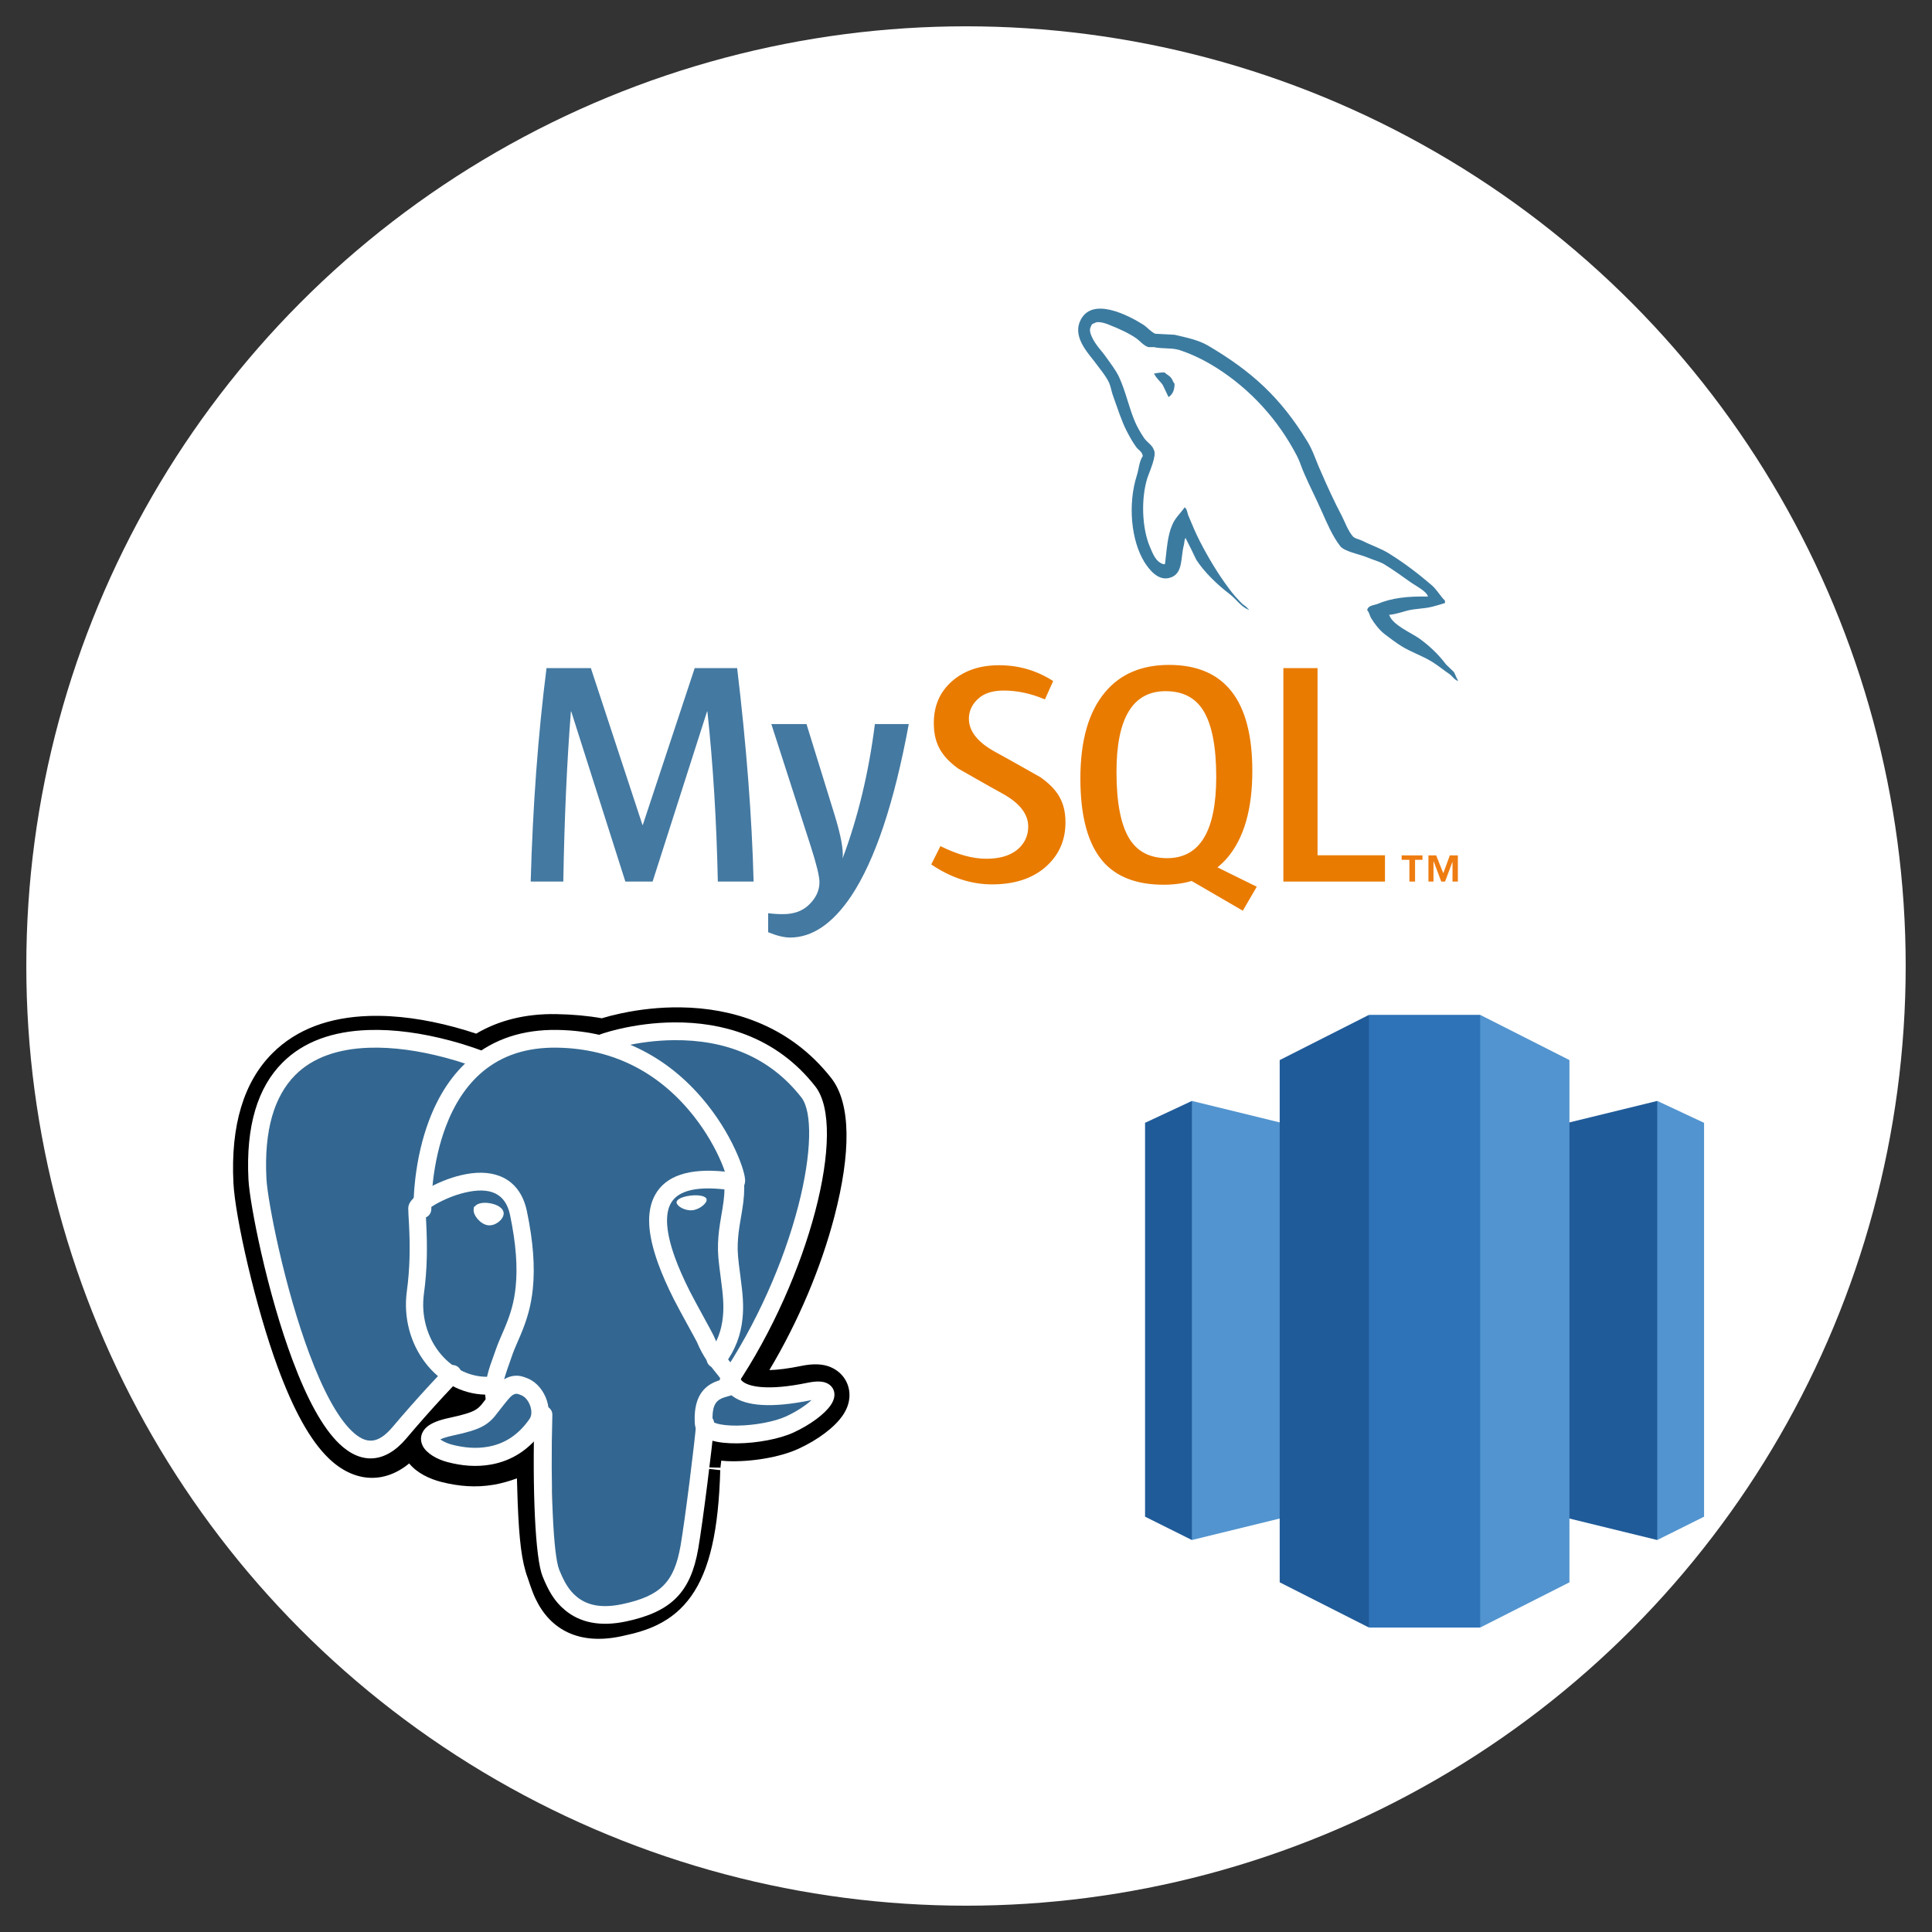 <svg xmlns="http://www.w3.org/2000/svg" width="257" height="257" viewBox="0 0 257 257">
  <rect x="0" y="0" width="257" height="257" fill="#333333" stroke="none"/>
  <g fill="none" fill-rule="evenodd">
    <circle cx="128" cy="128" r="125" fill="#FFF" transform="translate(.5 .5)"/>
    <g transform="translate(31 41)">
      <g fill-rule="nonzero" transform="translate(0 93)">
        <path fill="#000" d="M51.058,8.168 L50.85,8.28 C50.883,8.265 50.926,8.239 51.058,8.168 Z M37.762,62.589 L37.764,62.656 C37.764,62.633 37.763,62.611 37.762,62.589 Z M57.744,60.727 C57.75,60.676 57.929,59.158 57.978,58.779 C58.1,57.832 58.217,57.191 58.408,56.576 C58.741,55.503 59.288,54.603 60.219,53.919 C61.17,53.22 62.234,52.965 63.389,52.989 C63.581,52.993 63.774,53.005 63.974,53.024 C63.22,52.265 62.784,51.412 62.618,50.599 L62.322,49.152 L63.153,47.927 C67.684,41.25 71.242,33.287 73.136,26.002 C73.996,22.695 74.459,19.706 74.495,17.348 C74.512,16.264 74.438,15.354 74.287,14.656 C74.224,14.364 74.15,14.125 74.073,13.942 C74.023,13.822 73.983,13.752 73.962,13.726 C70.346,9.136 65.344,7.125 59.407,7.054 C57.241,7.029 55.103,7.271 53.115,7.693 C52.409,7.842 51.771,8.005 51.235,8.164 C51.08,8.21 50.943,8.253 50.833,8.289 L50.565,8.434 L49.236,8.677 L48.555,8.537 C46.841,8.184 44.945,7.984 42.847,7.951 C39.56,7.897 36.996,8.702 34.963,10.234 L33.344,11.454 L31.465,10.685 C31.439,10.674 31.363,10.644 31.242,10.598 C31.025,10.515 30.768,10.421 30.475,10.319 C29.624,10.022 28.666,9.723 27.629,9.444 C24.418,8.579 21.207,8.099 18.301,8.195 C14.804,8.31 12.093,9.249 10.269,11.079 C8.023,13.333 6.848,17.16 7.143,23.02 C7.213,24.408 7.823,27.994 8.704,31.9 C9.791,36.718 11.155,41.52 12.64,45.532 C14.334,50.109 16.107,53.42 17.669,54.928 C17.969,55.218 18.224,55.403 18.416,55.495 C18.864,55.307 19.189,55.018 19.564,54.57 C21.199,52.617 22.922,50.659 24.629,48.787 C25.227,48.132 25.78,47.535 26.276,47.005 C26.451,46.819 26.606,46.654 26.74,46.513 C26.822,46.427 26.879,46.366 26.911,46.333 L28.965,44.186 L31.448,45.825 C32.3,46.387 33.238,46.718 34.206,46.797 L40.102,41.802 L39.246,50.497 C39.224,50.723 39.234,50.959 39.289,51.315 L48.44,38.79 L44.1,56.075 C44.132,56.168 44.162,56.262 44.191,56.358 C44.374,56.965 44.503,57.648 44.601,58.444 C44.742,59.596 44.814,60.88 44.874,62.852 C44.883,63.14 44.886,63.251 44.905,63.914 C44.929,64.785 44.943,65.233 44.962,65.708 C45.127,69.779 45.398,72.218 45.856,73.444 C45.961,73.726 46.284,74.707 46.276,74.682 C46.417,75.095 46.539,75.407 46.671,75.682 C46.941,76.245 47.208,76.561 47.509,76.723 C47.981,76.978 48.788,77.056 50.144,76.768 C53.052,76.148 54.198,75.594 55.148,74.252 C56.626,72.16 57.549,68.047 57.72,61.062 L61.267,61.147 L57.744,60.727 Z M60.958,78.305 C59.738,80.03 58.223,81.283 56.396,82.167 C55.021,82.832 53.657,83.232 51.632,83.664 C46.03,84.856 42.223,82.802 40.262,78.716 C39.992,78.154 39.775,77.601 39.552,76.947 C39.52,76.854 39.247,76.027 39.198,75.895 C38.383,73.709 38.064,70.85 37.868,65.99 C37.847,65.478 37.833,65.01 37.807,64.11 C37.789,63.455 37.786,63.345 37.777,63.065 C37.773,62.925 37.769,62.788 37.764,62.656 C36.773,63.019 35.734,63.323 34.655,63.506 C32.276,63.91 30.026,63.71 27.796,63.156 C26.094,62.733 24.461,61.927 23.43,60.671 C20.026,63.467 16.023,63.174 12.72,59.985 C10.202,57.554 8.009,53.459 5.976,47.965 C2.982,39.876 0.28,27.898 0.052,23.372 C-0.335,15.679 1.431,9.923 5.223,6.118 C8.482,2.847 12.904,1.316 18.066,1.146 C21.773,1.024 25.65,1.603 29.488,2.637 C30.507,2.912 31.464,3.203 32.342,3.499 C35.342,1.731 38.895,0.833 42.963,0.899 C45.13,0.934 47.158,1.119 49.054,1.452 C49.785,1.228 50.696,0.994 51.631,0.796 C54.107,0.27 56.762,-0.03 59.491,0.002 C63.036,0.044 66.462,0.647 69.664,1.935 C73.488,3.472 76.836,5.93 79.553,9.379 C82.265,12.821 82.161,19.493 80.01,27.765 C78.251,34.531 75.225,41.756 71.342,48.254 C72.475,48.223 73.885,48.048 75.585,47.699 C76.351,47.542 77.044,47.468 77.69,47.49 C78.675,47.523 79.589,47.769 80.412,48.39 C81.564,49.26 82.112,50.611 81.981,51.977 C81.9,52.82 81.591,53.546 81.136,54.228 C80.043,55.865 77.788,57.534 75.222,58.717 C72.735,59.864 68.833,60.504 65.669,60.361 L64.944,60.301 C64.897,60.693 64.842,61.153 64.814,61.398 C64.6,69.556 63.401,74.849 60.958,78.305 Z M64.818,61.233 L61.267,61.147 L64.793,61.568 C64.795,61.552 64.803,61.49 64.814,61.398 C64.815,61.343 64.816,61.288 64.818,61.233 Z"/>
        <path fill="#336791" d="M76.851,51.655 C67.288,53.613 66.631,50.4 66.631,50.4 C76.728,35.528 80.949,16.65 77.306,12.03 C67.369,-0.573 50.167,5.388 49.88,5.542 L49.788,5.559 C47.898,5.169 45.784,4.937 43.408,4.899 C39.08,4.829 35.798,6.025 33.307,7.9 C33.307,7.9 2.621,-4.648 4.048,23.682 C4.352,29.709 12.751,69.284 22.769,57.331 C26.43,52.96 29.968,49.264 29.968,49.264 C31.725,50.422 33.829,51.013 36.034,50.801 L36.206,50.657 C36.152,51.199 36.177,51.73 36.274,52.359 C33.694,55.221 34.452,55.723 29.293,56.778 C24.072,57.845 27.139,59.747 29.141,60.244 C31.569,60.846 37.185,61.7 40.979,56.427 L40.828,57.029 C41.839,57.833 42.549,62.258 42.43,66.27 C42.311,70.281 42.231,73.036 43.028,75.187 C43.825,77.338 44.619,82.179 51.401,80.736 C57.068,79.531 60.005,76.407 60.413,71.196 C60.703,67.491 61.359,68.039 61.401,64.727 L61.927,63.159 C62.534,58.137 62.024,56.517 65.515,57.271 L66.363,57.345 C68.933,57.461 72.296,56.934 74.27,56.024 C78.521,54.066 81.042,50.796 76.851,51.655 L76.851,51.655 Z"/>
        <path fill="#FFF" d="M40.091 54.145C39.805 64.247 40.198 73.278 41.17 75.678 41.994 77.71 42.775 79.033 44.168 80.191 46.151 81.84 48.832 82.418 52.27 81.691 58.324 80.41 60.871 77.796 61.876 72.04 62.474 68.621 63.798 58.05 63.997 55.438 64.046 54.79 63.553 54.225 62.896 54.176 62.239 54.127 61.667 54.614 61.618 55.262 61.425 57.798 60.11 68.295 59.525 71.639 58.685 76.448 56.872 78.309 51.77 79.388 49.029 79.968 47.103 79.553 45.705 78.39 44.69 77.546 44.074 76.503 43.385 74.804 42.59 72.841 42.202 63.903 42.476 54.21 42.495 53.56 41.976 53.019 41.317 53 40.659 52.982 40.11 53.495 40.091 54.145zM33.256 5.824C33.194 5.799 33.082 5.755 32.923 5.695 32.664 5.598 32.363 5.49 32.026 5.374 31.066 5.044 29.994 4.715 28.836 4.408 25.155 3.433 21.447 2.893 17.957 3.018 13.297 3.184 9.402 4.534 6.59 7.341 3.276 10.65 1.69 15.785 2.05 22.891 2.138 24.616 2.792 28.436 3.738 32.598 4.879 37.621 6.313 42.632 7.894 46.873 9.835 52.078 11.911 55.926 14.134 58.056 17.019 60.821 20.232 60.687 23.064 57.33 24.669 55.426 26.324 53.561 27.934 51.814 28.498 51.203 29.016 50.65 29.476 50.165 29.636 49.996 29.778 49.848 29.9 49.721 29.972 49.646 30.021 49.595 30.046 49.57 30.503 49.1 30.487 48.353 30.01 47.902 29.533 47.452 28.776 47.467 28.319 47.938 28.246 48.013 28.207 48.053 28.163 48.099 28.038 48.229 27.893 48.381 27.729 48.553 27.261 49.046 26.736 49.607 26.164 50.228 24.531 51.999 22.853 53.89 21.224 55.822 19.292 58.112 17.695 58.179 15.802 56.365 13.9 54.543 11.966 50.958 10.14 46.059 8.599 41.925 7.192 37.011 6.072 32.082 5.154 28.041 4.519 24.332 4.44 22.773 4.11 16.28 5.498 11.789 8.292 8.999 10.623 6.672 13.943 5.521 18.043 5.375 21.263 5.26 24.746 5.768 28.215 6.687 29.315 6.978 30.332 7.29 31.239 7.602 31.555 7.71 31.834 7.81 32.073 7.9 32.155 7.931 32.226 7.958 32.286 7.982 32.962 8.253 33.661 7.964 33.911 7.361 34.161 6.759 33.868 6.07 33.256 5.824zM49.577 5.852C49.537 5.865 49.502 5.875 49.462 5.885 49.412 5.898 49.412 5.898 49.222 5.917 49.134 5.92 49.134 5.92 48.962 5.898 48.846 5.874 48.846 5.874 48.674 5.804 48.464 5.693 48.464 5.693 48.221 5.427 48.021 5.063 48.021 5.063 48 4.669 48.052 4.348 48.052 4.348 48.146 4.162 48.31 3.925 48.31 3.925 48.407 3.841 48.613 3.693 48.613 3.693 48.664 3.671 48.76 3.628 48.789 3.616 48.82 3.604 48.935 3.56 49.107 3.501 49.311 3.435 49.867 3.257 50.556 3.066 51.329 2.885 53.583 2.358 56.054 2.025 58.614 2.001 61.964 1.97 65.197 2.474 68.201 3.63 71.791 5.011 74.92 7.276 77.459 10.524 81.776 16.046 76.634 35.972 66.867 50.478 66.502 51.02 65.768 51.163 65.228 50.798 64.687 50.433 64.544 49.699 64.908 49.157 69.582 42.215 73.243 33.959 75.2 26.375 76.997 19.413 77.082 13.879 75.599 11.981 71.37 6.573 65.468 4.302 58.635 4.366 56.262 4.388 53.96 4.697 51.867 5.187 51.155 5.353 50.528 5.528 50.032 5.687 49.926 5.721 49.833 5.752 49.762 5.777 49.703 5.807 49.642 5.832 49.577 5.852zM49.665 5.812C49.676 5.807 49.676 5.807 49.707 5.792 49.75 5.774 49.75 5.774 49.953 5.629 50.049 5.545 50.049 5.545 50.212 5.309 50.306 5.123 50.306 5.123 50.358 4.802 50.338 4.409 50.338 4.409 50.137 4.044 49.894 3.779 49.894 3.779 49.685 3.667 49.513 3.598 49.513 3.598 49.398 3.574 49.226 3.552 49.226 3.552 49.139 3.555 48.954 3.573 48.954 3.573 48.914 3.585 48.889 3.591 48.878 3.594 48.87 3.596 49.493 3.401 50.156 3.748 50.351 4.371 50.526 4.929 50.266 5.52 49.762 5.777 49.722 5.791 49.69 5.803 49.665 5.812z"/>
        <path fill="#FFF" d="M67.867 49.828C68.318 50.152 69.07 50.404 70.202 50.505 71.743 50.643 73.798 50.478 76.419 49.94 77.736 49.67 78.684 49.702 79.345 50.202 79.824 50.565 80.048 51.117 79.991 51.699 79.952 52.103 79.788 52.49 79.528 52.88 78.712 54.102 76.785 55.529 74.572 56.551 72.703 57.412 69.733 57.97 67.092 57.999 65.727 58.014 64.529 57.886 63.612 57.603 62.343 57.211 61.491 56.486 61.426 55.345 61.257 52.399 62.203 50.679 64.026 49.864 64.264 49.758 64.505 49.672 64.779 49.588 64.821 49.576 64.886 49.557 64.957 49.536 64.864 49.404 64.747 49.249 64.601 49.065 64.549 48.999 64.054 48.384 63.892 48.177 63.58 47.779 63.314 47.417 63.057 47.034 62.534 46.254 62.091 45.443 61.717 44.542 61.614 44.295 59.463 40.459 58.653 38.857 57.792 37.154 57.084 35.562 56.538 34.047 55.166 30.234 54.899 27.148 56.171 24.898 57.587 22.393 60.661 21.366 65.426 21.85 65.306 21.497 65.157 21.103 64.983 20.687 64.141 18.678 62.886 16.504 61.302 14.491 56.912 8.915 50.874 5.489 43.118 5.363 39.025 5.296 35.769 6.414 33.219 8.544 31.049 10.355 29.421 12.873 28.276 15.931 27.433 18.182 26.895 20.605 26.605 23.05 26.5 23.942 26.434 24.786 26.4 25.562 26.378 26.078 26.372 26.489 26.376 26.779 26.394 27.479 25.877 28.021 25.221 28.038 24.566 28.055 24.02 27.541 24.003 26.89 23.997 26.478 24.003 26.022 24.027 25.461 24.063 24.628 24.134 23.726 24.246 22.774 24.557 20.154 25.135 17.552 26.05 15.108 27.328 11.694 29.176 8.836 31.691 6.737 34.685 4.237 38.499 2.927 43.157 3.003 51.685 3.142 58.368 6.934 63.172 13.037 64.893 15.222 66.254 17.581 67.176 19.78 67.544 20.66 67.82 21.468 67.975 22.103 68.053 22.424 68.101 22.7 68.114 22.932 68.123 23.108 68.115 23.27 68.074 23.439 67.969 23.875 67.685 24.268 67.112 24.386L66.683 24.396C61.853 23.627 59.218 24.327 58.242 26.054 57.399 27.545 57.613 30.027 58.775 33.252 59.284 34.667 59.955 36.174 60.776 37.798 61.53 39.291 63.747 43.243 63.913 43.642 64.225 44.394 64.594 45.07 65.034 45.725 65.255 46.055 65.488 46.372 65.766 46.727 65.917 46.919 66.406 47.527 66.468 47.606 67.087 48.388 67.397 48.883 67.554 49.496 67.617 49.613 67.71 49.715 67.867 49.828zM66.016 51.69C65.976 51.702 65.585 51.811 65.473 51.845 65.287 51.902 65.136 51.956 65 52.017 64.13 52.405 63.696 53.176 63.792 55.114 63.889 55.187 64.067 55.272 64.317 55.349 64.962 55.548 65.928 55.651 67.066 55.639 69.394 55.613 72.039 55.117 73.572 54.41 74.957 53.771 76.198 52.949 76.958 52.24 76.939 52.244 76.919 52.248 76.899 52.252 71.604 53.338 68.283 53.04 66.474 51.74 66.412 51.695 66.352 51.649 66.294 51.603 66.209 51.632 66.117 51.661 66.016 51.69zM67.553 49.507C67.561 49.527 67.57 49.558 67.579 49.601 67.572 49.572 67.565 49.542 67.557 49.513 67.554 49.508 67.553 49.506 67.553 49.507zM34.935 50.476C35.709 49.576 36.535 49.094 37.417 49.014 38.076 48.955 38.544 49.082 39.279 49.398 41.599 50.396 42.856 53.919 41.334 56.131 39.478 58.829 37.066 60.328 34.305 60.818 32.342 61.166 30.444 60.99 28.549 60.498 27.137 60.131 25.757 59.348 25.239 58.351 24.777 57.462 24.995 56.482 25.797 55.803 26.403 55.289 27.366 54.91 28.744 54.615 29.689 54.413 30.4 54.237 30.955 54.067 32.087 53.721 32.544 53.437 33.052 52.843 33.143 52.736 34.335 51.172 34.935 50.476zM27.866 57.664C28.238 57.876 28.697 58.059 29.11 58.167 30.721 58.585 32.316 58.733 33.915 58.449 36.09 58.063 37.959 56.902 39.451 54.734 40.054 53.858 39.41 52.056 38.392 51.618 37.982 51.442 37.799 51.392 37.619 51.408 37.367 51.431 37.066 51.607 36.66 52.078 36.122 52.703 34.934 54.262 34.783 54.438 33.972 55.386 33.14 55.904 31.609 56.372 30.983 56.564 30.214 56.754 29.211 56.969 28.46 57.129 27.911 57.307 27.568 57.475 27.652 57.535 27.752 57.6 27.866 57.664z"/>
        <path fill="#FFF" d="M23.121,37.752 C23.53,34.727 23.569,31.933 23.401,28.728 C23.386,28.437 23.338,27.605 23.336,27.569 C23.315,27.176 23.305,26.941 23.307,26.752 C23.313,25.806 24.198,25.061 25.764,24.158 C27.123,23.374 28.739,22.707 30.299,22.334 C32.25,21.868 34.038,21.869 35.532,22.466 C37.358,23.196 38.598,24.766 39.089,27.117 C39.942,31.201 40.172,34.55 39.879,37.417 C39.647,39.684 39.141,41.451 38.265,43.543 C38.124,43.88 37.623,45.034 37.672,44.921 C37.455,45.425 37.307,45.789 37.182,46.139 C35.929,49.635 35.689,50.527 35.853,51.632 C35.949,52.28 35.52,52.887 34.894,52.986 C34.267,53.086 33.682,52.641 33.586,51.992 C33.563,51.836 33.546,51.678 33.536,51.518 C27.18,51.358 22.146,44.972 23.121,37.752 Z M33.896,48.701 C34.126,47.841 34.167,47.723 35.031,45.312 C35.177,44.906 35.341,44.501 35.576,43.955 C35.532,44.056 36.026,42.918 36.16,42.598 C36.951,40.71 37.393,39.166 37.597,37.167 C37.864,34.566 37.651,31.468 36.847,27.619 C36.236,24.693 34.139,23.855 30.814,24.649 C29.475,24.969 28.058,25.554 26.88,26.233 C26.383,26.52 25.966,26.803 25.688,27.037 C25.66,27.061 25.634,27.084 25.61,27.105 C25.614,27.197 25.619,27.306 25.627,27.435 C25.628,27.465 25.676,28.301 25.692,28.599 C25.867,31.944 25.826,34.878 25.393,38.081 C24.595,43.989 28.724,49.141 33.783,49.146 C33.818,49 33.855,48.852 33.896,48.701 Z"/>
        <path fill="#FFF" d="M34.137 26.052C35.225 26.227 36.083 26.781 35.994 27.52 35.9 28.296 34.826 29.137 33.862 28.981 32.891 28.826 31.913 27.639 32.006 26.877L32.05 26.52 32.137 26.52C32.448 26.058 33.25 25.909 34.137 26.052zM32.717 26.993C32.714 27.01 32.709 27.024 32.704 27.033 32.706 27.03 32.709 27.027 32.713 27.023L32.717 26.993zM62.995 25.54C63.079 26.033 62.091 26.878 61.125 26.987 60.169 27.095 59.093 26.502 59.004 25.992 58.931 25.549 59.783 25.162 60.876 25.038 61.969 24.914 62.919 25.097 62.995 25.54zM65.354 23.239C65.421 24.348 65.342 25.327 65.116 26.72 65.093 26.864 65.068 27.014 65.037 27.195 65.025 27.266 65.013 27.338 64.996 27.436 64.975 27.557 64.964 27.623 64.954 27.68 64.676 29.303 64.556 30.226 64.514 31.423 64.469 32.658 64.557 33.582 64.872 35.936 65.21 38.462 65.3 39.682 65.165 41.122 64.991 42.971 64.392 44.602 63.222 46.17 62.819 46.709 62.98 47.44 63.582 47.801 64.184 48.162 64.998 48.018 65.401 47.478 66.829 45.566 67.568 43.551 67.778 41.32 67.933 39.671 67.835 38.336 67.476 35.656 67.177 33.427 67.096 32.571 67.135 31.499 67.174 30.418 67.283 29.573 67.546 28.037 67.556 27.981 67.567 27.915 67.588 27.794 67.605 27.695 67.617 27.622 67.63 27.55 67.661 27.364 67.687 27.208 67.712 27.059 67.961 25.525 68.051 24.402 67.973 23.113 67.934 22.464 67.316 21.967 66.593 22.002 65.87 22.037 65.315 22.591 65.354 23.239z"/>
      </g>
      <g transform="translate(121 94)">
        <polygon fill="#5294CF" points="68.452 11.449 74.681 14.36 74.681 66.752 68.452 69.857 58.719 40.75"/>
        <polygon fill="#205B99" points="6.548 11.449 .319 14.36 .319 66.752 6.548 69.857 21.927 40.75"/>
        <polygon fill="#205B99" points="37.5 62.289 68.452 69.857 68.452 11.449 37.5 19.017"/>
        <polygon fill="#5294CF" points="37.5 62.289 6.548 69.857 6.548 11.449 37.5 19.017"/>
        <polygon fill="#5294CF" points="44.897 81.5 56.772 75.485 56.772 6.015 44.897 0 33.217 38.81"/>
        <polygon fill="#205B99" points="30.103 81.5 18.228 75.485 18.228 6.015 30.103 0 40.615 40.75"/>
        <rect width="14.795" height="81.5" x="30.103" fill="#2E73B8"/>
      </g>
      <g fill-rule="nonzero" transform="translate(39.5)">
        <path fill="#4479A1" d="M29.747,76.269 L24.988,76.269 C24.82,68.246 24.357,60.704 23.599,53.636 L23.556,53.636 L16.311,76.269 L12.687,76.269 L5.485,53.636 L5.443,53.636 C4.909,60.422 4.573,67.966 4.433,76.269 L0.095,76.269 C0.374,66.172 1.077,56.706 2.2,47.871 L8.098,47.871 L14.963,68.738 L15.006,68.738 L21.913,47.871 L27.557,47.871 C28.793,58.22 29.523,67.687 29.747,76.269 L29.747,76.269 Z M50.387,55.317 C48.449,65.819 45.892,73.449 42.72,78.213 C40.248,81.879 37.539,83.714 34.59,83.714 C33.804,83.714 32.834,83.477 31.684,83.007 L31.684,80.475 C32.246,80.556 32.905,80.602 33.663,80.602 C35.041,80.602 36.148,80.223 36.992,79.465 C38.002,78.541 38.507,77.502 38.507,76.353 C38.507,75.565 38.113,73.954 37.328,71.514 L32.105,55.316 L36.781,55.316 L40.529,67.431 C41.372,70.181 41.723,72.102 41.582,73.196 C43.632,67.728 45.064,61.766 45.88,55.315 L50.387,55.315 L50.387,55.317 L50.387,55.317 Z"/>
        <path fill="#E97B00" d="M113.735,76.269 L100.217,76.269 L100.217,47.871 L104.764,47.871 L104.764,72.773 L113.735,72.773 L113.735,76.269 Z M96.678,76.955 L91.451,74.379 C91.914,73.999 92.358,73.587 92.757,73.111 C94.979,70.504 96.087,66.649 96.087,61.543 C96.087,52.148 92.395,47.448 85.01,47.448 C81.388,47.448 78.563,48.64 76.543,51.026 C74.323,53.634 73.215,57.475 73.215,62.554 C73.215,67.545 74.197,71.207 76.162,73.53 C77.96,75.635 80.67,76.688 84.294,76.688 C85.646,76.688 86.887,76.523 88.017,76.189 L94.822,80.146 L96.678,76.955 Z M79.745,70.587 C78.594,68.737 78.018,65.766 78.018,61.671 C78.018,54.521 80.193,50.941 84.547,50.941 C86.823,50.941 88.492,51.797 89.558,53.506 C90.708,55.358 91.286,58.302 91.286,62.34 C91.286,69.55 89.11,73.155 84.758,73.155 C82.481,73.156 80.813,72.302 79.745,70.587 L79.745,70.587 Z M71.233,68.398 C71.233,70.806 70.348,72.782 68.581,74.329 C66.811,75.871 64.439,76.643 61.465,76.643 C58.685,76.643 55.988,75.756 53.378,73.99 L54.6,71.552 C56.846,72.675 58.879,73.234 60.705,73.234 C62.418,73.234 63.757,72.854 64.728,72.102 C65.699,71.347 66.277,70.288 66.277,68.949 C66.277,67.262 65.099,65.82 62.938,64.612 C60.945,63.519 56.959,61.234 56.959,61.234 C54.799,59.661 53.718,57.973 53.718,55.192 C53.718,52.89 54.524,51.032 56.138,49.619 C57.754,48.2 59.839,47.492 62.394,47.492 C65.034,47.492 67.433,48.199 69.594,49.597 L68.498,52.036 C66.649,51.252 64.825,50.859 63.025,50.859 C61.568,50.859 60.442,51.209 59.659,51.912 C58.87,52.612 58.384,53.507 58.384,54.606 C58.384,56.285 59.587,57.745 61.807,58.977 C63.826,60.072 67.911,62.396 67.911,62.396 C70.127,63.966 71.233,65.639 71.233,68.398 L71.233,68.398 Z"/>
        <path fill="#3C7BA0" d="M119.444,38.359 C116.695,38.289 114.566,38.566 112.779,39.321 C112.263,39.526 111.443,39.526 111.371,40.178 C111.65,40.453 111.682,40.898 111.924,41.278 C112.336,41.964 113.054,42.887 113.71,43.368 C114.43,43.919 115.153,44.465 115.91,44.945 C117.247,45.771 118.761,46.251 120.063,47.074 C120.822,47.553 121.576,48.172 122.336,48.687 C122.709,48.962 122.948,49.407 123.433,49.579 L123.433,49.474 C123.19,49.166 123.121,48.719 122.883,48.376 L121.851,47.382 C120.854,46.045 119.615,44.877 118.279,43.919 C117.179,43.162 114.774,42.133 114.328,40.867 L114.258,40.798 C115.014,40.727 115.91,40.453 116.629,40.243 C117.797,39.935 118.863,40.005 120.062,39.697 C120.614,39.559 121.161,39.387 121.715,39.217 L121.715,38.907 C121.093,38.289 120.65,37.468 119.996,36.884 C118.247,35.375 116.32,33.899 114.328,32.663 C113.261,31.976 111.889,31.533 110.753,30.948 C110.344,30.741 109.654,30.639 109.413,30.296 C108.797,29.541 108.45,28.547 108.003,27.653 C107.01,25.768 106.045,23.675 105.188,21.681 C104.569,20.344 104.191,19.008 103.436,17.771 C99.895,11.939 96.05,8.406 90.14,4.939 C88.87,4.217 87.359,3.91 85.746,3.531 L83.168,3.395 C82.618,3.155 82.067,2.502 81.587,2.193 C79.626,0.959 74.578,-1.717 73.136,1.815 C72.208,4.048 74.51,6.243 75.301,7.376 C75.885,8.162 76.642,9.057 77.05,9.95 C77.292,10.533 77.36,11.152 77.602,11.768 C78.152,13.278 78.666,14.958 79.389,16.367 C79.766,17.085 80.177,17.84 80.659,18.49 C80.935,18.871 81.415,19.039 81.52,19.659 C81.041,20.342 81.003,21.374 80.728,22.231 C79.492,26.108 79.975,30.911 81.727,33.76 C82.275,34.618 83.583,36.506 85.332,35.783 C86.88,35.165 86.537,33.21 86.982,31.495 C87.085,31.081 87.017,30.809 87.223,30.537 L87.223,30.604 C87.702,31.564 88.186,32.489 88.63,33.452 C89.696,35.131 91.552,36.882 93.098,38.046 C93.921,38.667 94.573,39.728 95.604,40.108 L95.604,40.005 L95.536,40.005 C95.327,39.697 95.022,39.559 94.748,39.321 C94.128,38.702 93.442,37.947 92.961,37.262 C91.521,35.34 90.246,33.212 89.115,31.016 C88.561,29.95 88.084,28.786 87.638,27.722 C87.43,27.312 87.43,26.692 87.085,26.486 C86.569,27.24 85.815,27.893 85.438,28.817 C84.785,30.295 84.716,32.112 84.474,34.003 L84.338,34.069 C83.244,33.794 82.863,32.663 82.448,31.704 C81.419,29.266 81.246,25.353 82.139,22.541 C82.378,21.822 83.412,19.557 83,18.872 C82.793,18.215 82.105,17.841 81.728,17.324 C81.284,16.674 80.799,15.851 80.49,15.129 C79.666,13.208 79.251,11.08 78.364,9.161 C77.949,8.266 77.229,7.34 76.646,6.516 C75.991,5.59 75.271,4.938 74.753,3.841 C74.582,3.463 74.342,2.846 74.617,2.435 C74.684,2.16 74.824,2.057 75.098,1.988 C75.543,1.613 76.815,2.09 77.261,2.297 C78.535,2.811 79.6,3.291 80.663,4.012 C81.144,4.356 81.66,5.008 82.277,5.18 L83,5.18 C84.097,5.419 85.334,5.246 86.366,5.556 C88.186,6.141 89.835,6.998 91.314,7.922 C95.814,10.772 99.524,14.822 102.029,19.659 C102.44,20.447 102.615,21.169 102.99,21.991 C103.714,23.673 104.609,25.389 105.327,27.036 C106.049,28.648 106.737,30.294 107.768,31.633 C108.282,32.353 110.347,32.731 111.274,33.108 C111.959,33.416 113.025,33.689 113.643,34.067 C114.812,34.786 115.977,35.612 117.075,36.403 C117.623,36.814 119.342,37.672 119.444,38.359 M84.401,8.541 C83.927,8.537 83.454,8.595 82.995,8.714 L82.995,8.783 L83.061,8.783 C83.338,9.331 83.819,9.712 84.162,10.19 C84.439,10.74 84.679,11.286 84.95,11.835 L85.016,11.767 C85.501,11.425 85.742,10.875 85.742,10.051 C85.533,9.809 85.501,9.572 85.327,9.331 C85.125,8.988 84.679,8.817 84.401,8.541"/>
        <path fill="#EE7C11" d="M122.716,76.265 L123.428,76.265 L123.428,72.785 L122.361,72.785 L121.49,75.16 L120.543,72.785 L119.515,72.785 L119.515,76.265 L120.187,76.265 L120.187,73.618 L120.225,73.618 L121.217,76.265 L121.729,76.265 L122.716,73.618 L122.716,76.265 Z M116.983,76.265 L117.736,76.265 L117.736,73.375 L118.722,73.375 L118.722,72.784 L115.955,72.784 L115.955,73.375 L116.981,73.375 L116.983,76.265 Z"/>
      </g>
    </g>
  </g>
</svg>
